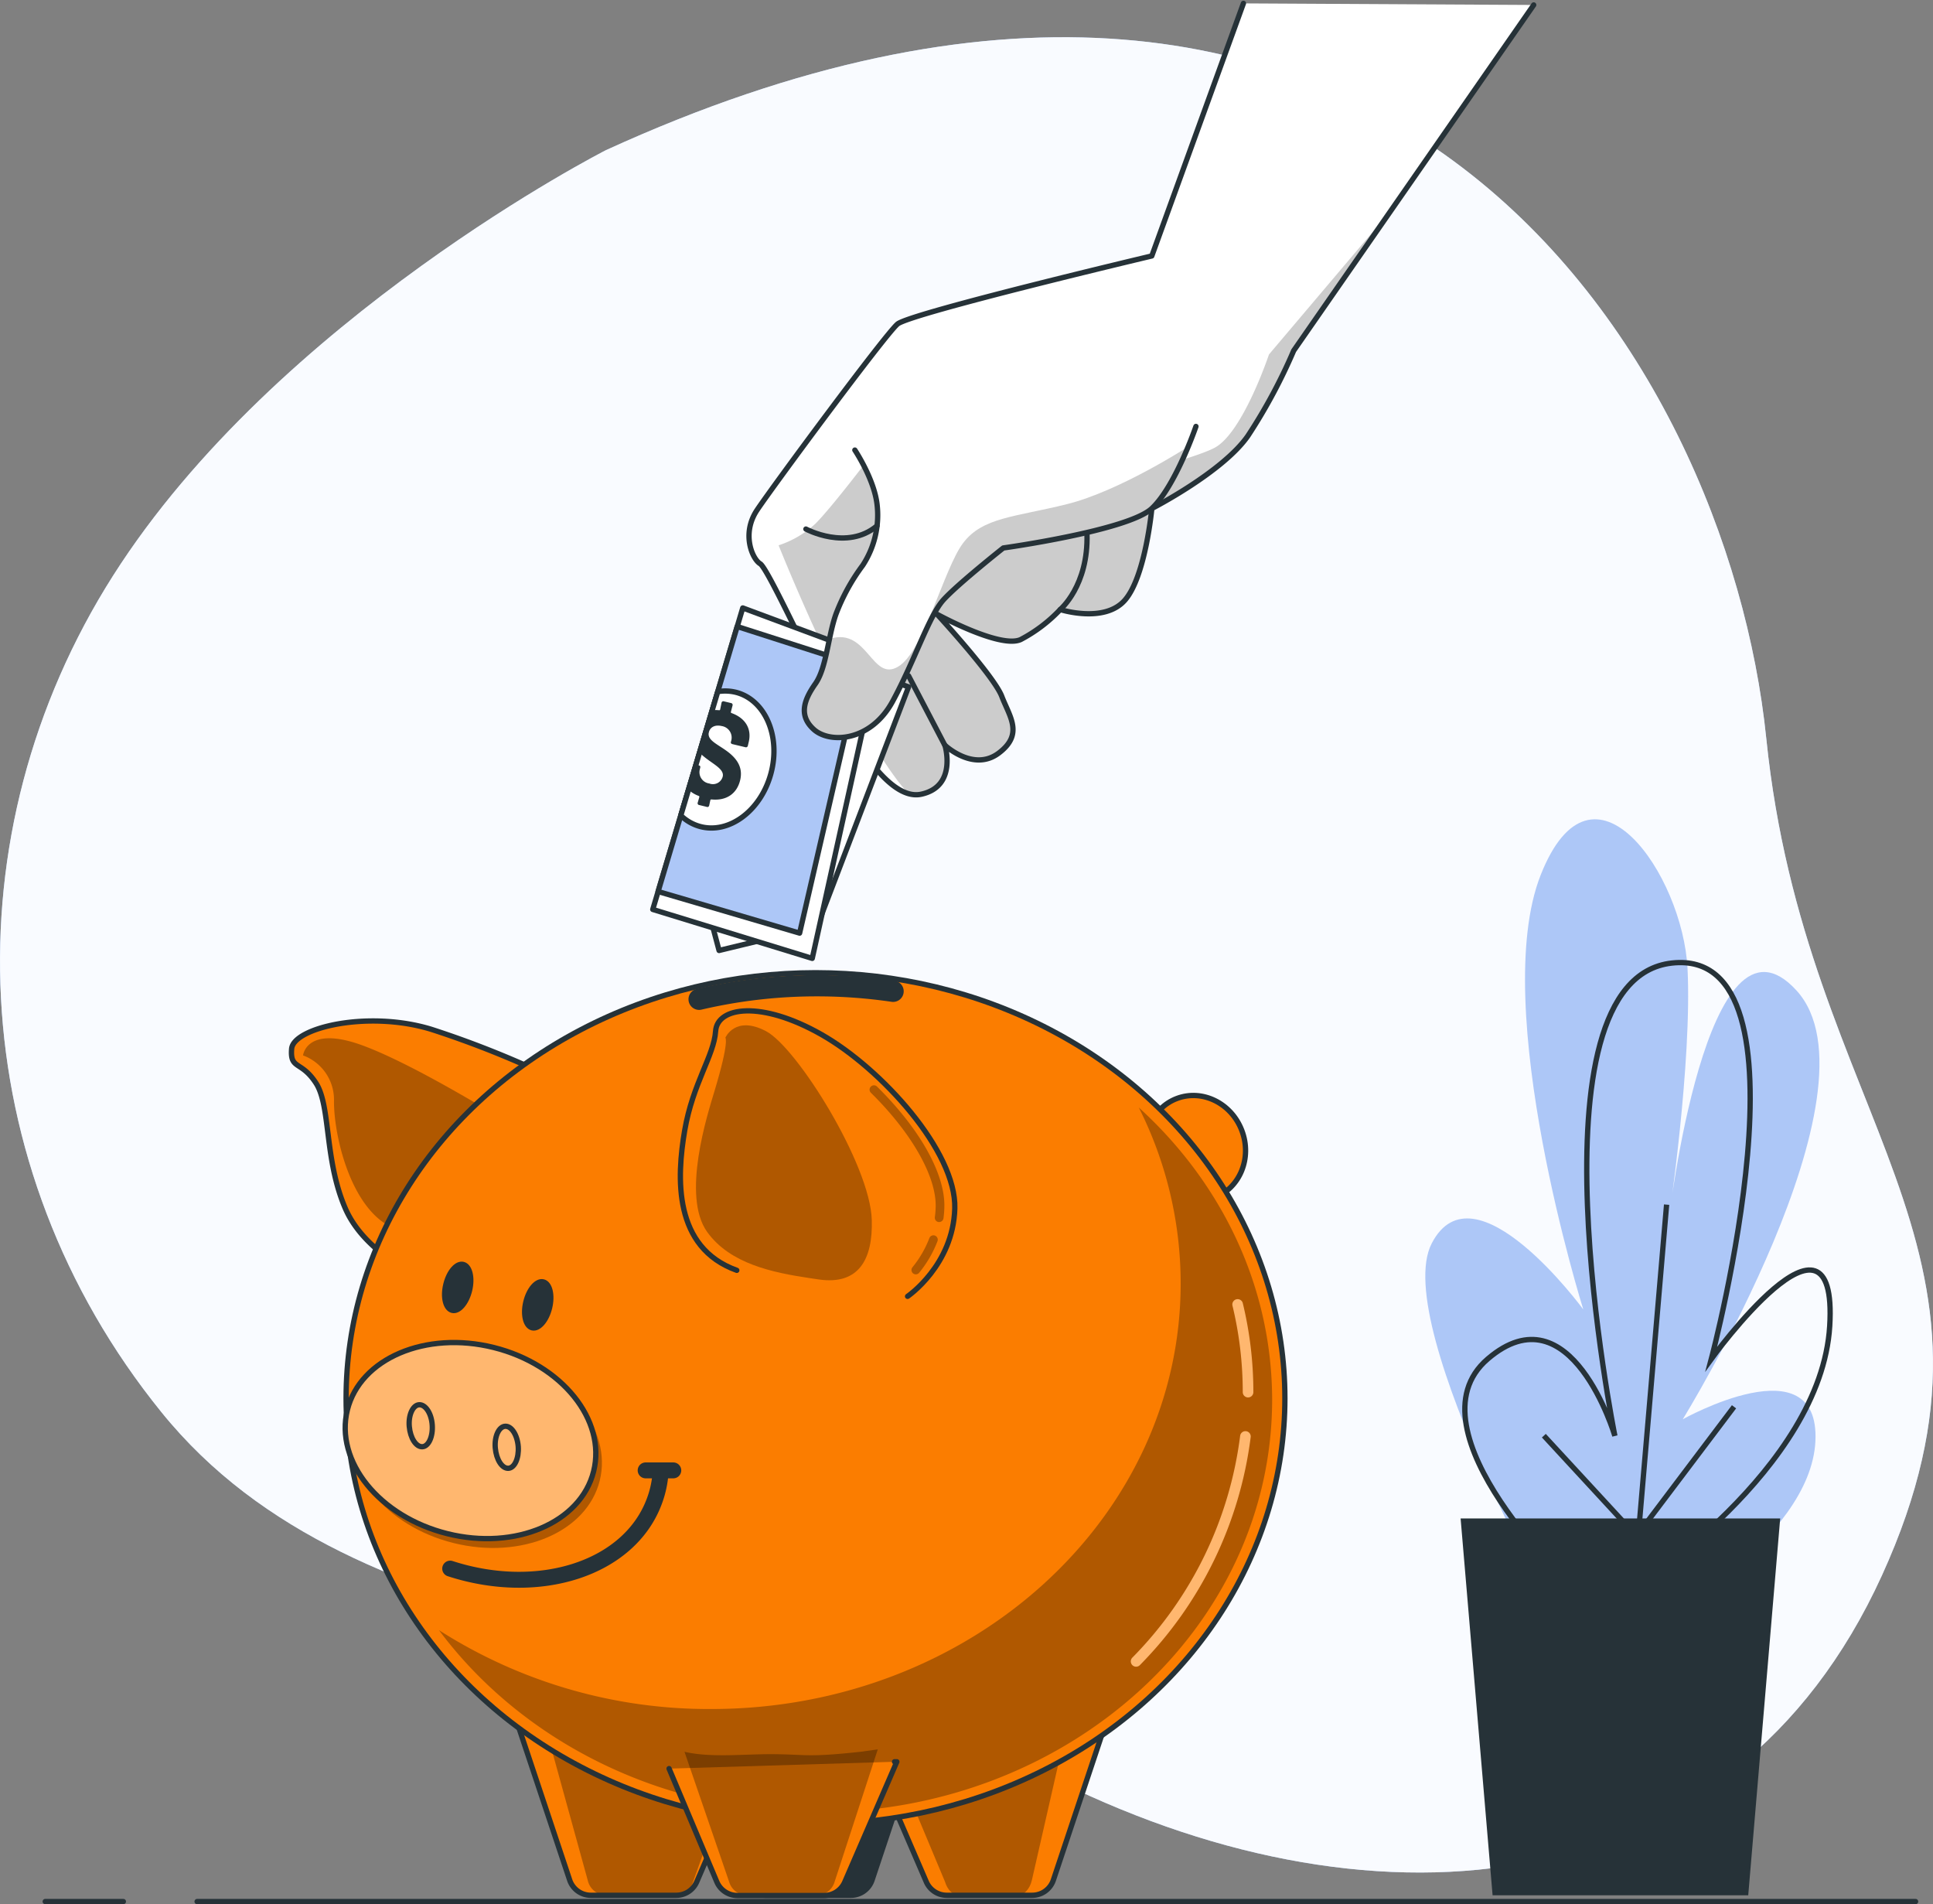 <svg xmlns="http://www.w3.org/2000/svg" width="364.121" height="358.626" viewBox="0 0 364.121 358.626">
  <rect x="0" y="0" width="364.121" height="358.626" fill="#808080" stroke="none"/>
  <g id="Savings-bro" transform="translate(-0.471 0.575)">
    <g id="freepik--background-simple--inject-2" transform="translate(0 5.719)">
      <path id="Path" d="M114.126,21.277S52.189,52.813,21.3,101.407s-28.447,111.111,9.09,157.516,109.283,40.31,169.357,69.706S326.1,351.97,354.5,289.691s-14.428-85.555-21.785-157.63S260.349-45.553,114.126,21.277Z" transform="translate(0.471 0.717)" fill="#adc7f7"/>
      <path id="Path-2" data-name="Path" d="M114.126,21.277S52.189,52.813,21.3,101.407s-28.447,111.111,9.09,157.516,109.283,40.31,169.357,69.706S326.1,351.97,354.5,289.691s-14.428-85.555-21.785-157.63S260.349-45.553,114.126,21.277Z" transform="translate(0.471 0.717)" fill="#f9fbff"/>
    </g>
    <g id="freepik--Plants--inject-2" transform="translate(268.937 153.594)">
      <path id="Path-3" data-name="Path" d="M27.975,156.517S-6.831,95.463,1.2,79.891,29.757,92.318,29.757,92.318,11.913,35.373,21.73,10.5,48.5,10.5,49.392,28.1,45.82,75.733,45.82,75.733s7.144-62.091,24.1-43.488S48.5,113,48.5,113s25.88-14.493,24.981,4.142-31.226,35.2-31.226,35.2" transform="translate(0.022 0.125)" fill="#adc7f7"/>
      <path id="Path-4" data-name="Path" d="M20.823,118.138S-11.384,88.105,4.311,74.65,28.262,89.143,28.262,89.143,10.916,3.2,39,.091s7.431,74.55,7.431,74.55,23.951-33.129,22.3-6.168-37.161,49.706-37.161,49.706" transform="translate(7.468 27.115)" fill="none" stroke="#263238" stroke-miterlimit="10" stroke-width="1"/>
      <path id="Path-5" data-name="Path" d="M21.76,23.57,0,0" transform="translate(22.349 116.217)" fill="none" stroke="#263238" stroke-miterlimit="10" stroke-width="1"/>
      <path id="Path-6" data-name="Path" d="M0,68.9,5.894,0" transform="translate(39.58 72.704)" fill="none" stroke="#263238" stroke-miterlimit="10" stroke-width="1"/>
      <path id="Path-7" data-name="Path" d="M0,25.833,19.5,0" transform="translate(38.673 110.776)" fill="none" stroke="#263238" stroke-miterlimit="10" stroke-width="1"/>
      <path id="Path-8" data-name="Path" d="M60.2,0H0L6.025,70.972H54.18L60.2,0Z" transform="translate(6.67 131.805)" fill="#263238"/>
    </g>
    <g id="freepik--piggy-bank--inject-2" transform="translate(54.768 182.189)">
      <path id="Path-9" data-name="Path" d="M50.605,11.385a183.622,183.622,0,0,0-24.213-9.8C14.442-2.1.341,1.271.03,5.249s1.815,2.157,4.6,6.471,1.529,14.4,5.518,23.587S26.082,49.089,26.082,49.089Z" transform="translate(0.607 9.522)" fill="#fb7d00" stroke="#263238" stroke-linecap="round" stroke-linejoin="round" stroke-miterlimit="10" stroke-width="1"/>
      <path id="Path-10" data-name="Path" d="M40.455,17.024S22.063,5.382,11.338,1.4,0,3.233,0,3.233a8.9,8.9,0,0,1,5.828,8.685c0,6.879,3.441,21.127,11.8,24.069S40.455,17.024,40.455,17.024Z" transform="translate(2.787 12.771)" opacity="0.3"/>
      <ellipse id="Oval" cx="9.31" cy="9.992" rx="9.31" ry="9.992" transform="translate(158.677 27.428) rotate(-20.8)" fill="#fb7d00" stroke="#263238" stroke-linecap="round" stroke-linejoin="round" stroke-miterlimit="10" stroke-width="1"/>
      <path id="Path-11" data-name="Path" d="M0,0,10.316,30.931a4.21,4.21,0,0,0,4,2.876H30.392a4.2,4.2,0,0,0,3.866-2.541l7.193-16.683" transform="translate(42.695 140.375)" fill="#fb7d00"/>
      <path id="Path-12" data-name="Path" d="M0,0,8.534,30.931a3.621,3.621,0,0,0,3.319,2.876H25.185a3.523,3.523,0,0,0,3.2-2.541l5.967-16.683" transform="translate(47.869 140.375)" opacity="0.3"/>
      <path id="Path-13" data-name="Path" d="M0,0,10.316,30.931a4.21,4.21,0,0,0,4,2.876H30.392a4.2,4.2,0,0,0,3.866-2.541l7.193-16.683" transform="translate(42.695 140.375)" fill="none" stroke="#263238" stroke-linecap="round" stroke-linejoin="round" stroke-miterlimit="10" stroke-width="1"/>
      <path id="Path-14" data-name="Path" d="M41.428,0,31.12,30.931a4.21,4.21,0,0,1-4,2.876H11.06a4.2,4.2,0,0,1-3.866-2.541L0,14.583" transform="translate(78.858 140.375)" fill="#263238" stroke="#263238" stroke-linecap="round" stroke-linejoin="round" stroke-miterlimit="10" stroke-width="1"/>
      <path id="Path-15" data-name="Path" d="M41.452,0,31.136,30.931a4.21,4.21,0,0,1-4,2.876H11.06a4.2,4.2,0,0,1-3.866-2.541L0,14.583" transform="translate(112.994 140.375)" fill="#fb7d00"/>
      <path id="Path-16" data-name="Path" d="M30.253,0,23.2,30.931c-.392,1.716-1.488,2.876-2.73,2.876H9.474c-1.144,0-2.183-1-2.64-2.541L0,14.926" transform="translate(116.885 140.375)" opacity="0.3"/>
      <path id="Path-17" data-name="Path" d="M41.452,0,31.136,30.931a4.21,4.21,0,0,1-4,2.876H11.06a4.2,4.2,0,0,1-3.866-2.541L0,14.583" transform="translate(112.994 140.375)" fill="none" stroke="#263238" stroke-linecap="round" stroke-linejoin="round" stroke-miterlimit="10" stroke-width="1"/>
      <ellipse id="Oval-2" data-name="Oval" cx="88.422" cy="80.147" rx="88.422" ry="80.147" transform="translate(10.896 0.433)" fill="#fb7d00"/>
      <path id="Path-18" data-name="Path" d="M131.828,0a73.586,73.586,0,0,1,7.888,33.137c0,44.265-39.589,80.147-88.422,80.147A94.346,94.346,0,0,1,0,98.431c15.417,20.678,41.518,34.314,71.117,34.314,47.411,0,85.831-34.812,85.831-77.761C156.9,33.488,147.3,14.069,131.828,0Z" transform="translate(28.39 25.817)" opacity="0.3"/>
      <ellipse id="Oval-3" data-name="Oval" cx="88.422" cy="80.147" rx="88.422" ry="80.147" transform="translate(10.896 0.433)" fill="none" stroke="#263238" stroke-linecap="round" stroke-linejoin="round" stroke-miterlimit="10" stroke-width="1"/>
      <path id="Path-19" data-name="Path" d="M20.591,0A73.376,73.376,0,0,1,0,42.361" transform="translate(159.711 87.769)" fill="none" stroke="#ffb76f" stroke-linecap="round" stroke-linejoin="round" stroke-miterlimit="10" stroke-width="2"/>
      <path id="Path-20" data-name="Path" d="M0,0A70.331,70.331,0,0,1,1.962,16.511" transform="translate(178.839 62.908)" fill="none" stroke="#ffb76f" stroke-linecap="round" stroke-linejoin="round" stroke-miterlimit="10" stroke-width="2"/>
      <path id="Path-21" data-name="Path" d="M0,2.549A97.2,97.2,0,0,1,22.226,0,98.211,98.211,0,0,1,36.539,1.046" transform="translate(77.395 2.884)" fill="none" stroke="#263238" stroke-linecap="round" stroke-linejoin="round" stroke-miterlimit="10" stroke-width="4"/>
      <path id="Path-22" data-name="Path" d="M42.8,53.767s8.583-5.825,8.894-16.544S37.9,10.884,26.557,4.446,6.939-.759,6.637,3.833s-4.292,9.8-5.82,18.685-2.15,22.059,9.809,26.348" transform="translate(73.865 7.613)" fill="#fb7d00" stroke="#263238" stroke-linecap="round" stroke-linejoin="round" stroke-miterlimit="10" stroke-width="1"/>
      <path id="Path-23" data-name="Path" d="M21.395,47.6l1.757.261c7.537,1.087,10.185-3.832,9.965-11.217C32.814,26.226,19.024,4.167,13.2,1.1S5.536,2.329,5.536,2.329s.817.547-2.052,10.065c-1.324,4.4-6.253,19.722-1.373,26.52C6.427,44.918,14.446,46.561,21.395,47.6Z" transform="translate(76.804 10.343)" opacity="0.3"/>
      <path id="Path-24" data-name="Path" d="M13.086,25.726h-.114a.817.817,0,0,1-.7-.923,16.331,16.331,0,0,0,.155-1.9c.163-5.719-4.5-13.93-12.18-21.5A.821.821,0,1,1,1.4.236c8.109,8.007,12.842,16.5,12.662,22.712a19.54,19.54,0,0,1-.163,2.075A.817.817,0,0,1,13.086,25.726Z" transform="translate(109.529 21.659)" opacity="0.3"/>
      <path id="Path-25" data-name="Path" d="M.82,7.349A.817.817,0,0,1,.183,6.017,20.079,20.079,0,0,0,3.371.527a.817.817,0,0,1,1.529.58,21.615,21.615,0,0,1-3.45,5.94.818.818,0,0,1-.629.3Z" transform="translate(117.398 49.889)" opacity="0.3"/>
      <ellipse id="Oval-4" data-name="Oval" cx="18.072" cy="23.909" rx="18.072" ry="23.909" transform="matrix(0.242, -0.97, 0.97, 0.242, 7.918, 102.048)" opacity="0.3"/>
      <ellipse id="Oval-5" data-name="Oval" cx="18.072" cy="23.909" rx="18.072" ry="23.909" transform="matrix(0.242, -0.97, 0.97, 0.242, 6.768, 100.29)" fill="#ffb76f" stroke="#263238" stroke-linecap="round" stroke-linejoin="round" stroke-miterlimit="10" stroke-width="1"/>
      <path id="Path-26" data-name="Path" d="M4.35,3.824C4.5,6.014,3.655,7.86,2.478,7.909S.213,6.275.025,4.086.72.042,1.905,0,4.2,1.627,4.35,3.824Z" transform="translate(22.773 81.796)" fill="none" stroke="#263238" stroke-linecap="round" stroke-linejoin="round" stroke-miterlimit="10" stroke-width="1"/>
      <path id="Path-27" data-name="Path" d="M4.35,3.833c.147,2.2-.695,4.036-1.872,4.085S.213,6.284.025,4.086.72.05,1.905,0,4.178,1.635,4.35,3.833Z" transform="translate(38.975 85.848)" fill="none" stroke="#263238" stroke-linecap="round" stroke-linejoin="round" stroke-miterlimit="10" stroke-width="1"/>
      <path id="Path-28" data-name="Path" d="M39.556,0a19.035,19.035,0,0,1-1.1,4.6C33.768,17.271,16.782,22.753,0,17.3" transform="translate(30.507 95.359)" fill="none" stroke="#263238" stroke-linecap="round" stroke-linejoin="round" stroke-miterlimit="10" stroke-width="3"/>
      <path id="Path-29" data-name="Path" d="M0,.408H5.207" transform="translate(67.324 93.75)" fill="none" stroke="#263238" stroke-linecap="round" stroke-linejoin="round" stroke-miterlimit="10" stroke-width="3"/>
      <path id="Path-30" data-name="Path" d="M4.7,4.9c-.572,2.377-2.035,4.085-3.27,3.774S-.347,6.22.234,3.818,2.269-.267,3.5.035,5.277,2.511,4.7,4.9Z" transform="translate(29.456 55.341)" fill="#263238" stroke="#263238" stroke-linecap="round" stroke-linejoin="round" stroke-miterlimit="10" stroke-width="1"/>
      <ellipse id="Oval-6" data-name="Oval" cx="4.445" cy="2.297" rx="4.445" ry="2.297" transform="translate(43.721 66.766) rotate(-76.45)" fill="#263238" stroke="#263238" stroke-linecap="round" stroke-linejoin="round" stroke-miterlimit="10" stroke-width="1"/>
      <path id="Path-31" data-name="Path" d="M0,1.291,8.992,22.614a4.218,4.218,0,0,0,3.883,2.574H29.223a4.226,4.226,0,0,0,3.866-2.533L42.9,0h-.425" transform="translate(71.738 149.035)" fill="#fb7d00"/>
      <path id="Path-32" data-name="Path" d="M16.1.9C10.913.9,4.88,1.577,0,.449L8.4,24.9a3.539,3.539,0,0,0,3.213,2.574H25.087a3.523,3.523,0,0,0,3.188-2.533L36.409,0l-3.27.449C22.766,1.577,23.035.9,16.1.9Z" transform="translate(74.64 146.707)" opacity="0.3"/>
      <path id="Path-33" data-name="Path" d="M0,1.291,8.992,22.614a4.218,4.218,0,0,0,3.883,2.574H29.223a4.226,4.226,0,0,0,3.866-2.533L42.9,0h-.425" transform="translate(71.738 149.035)" fill="none" stroke="#263238" stroke-linecap="round" stroke-linejoin="round" stroke-miterlimit="10" stroke-width="1"/>
    </g>
    <g id="freepik--Hand--inject-2" transform="translate(123.433)">
      <path id="Path-34" data-name="Path" d="M147.809.294,102.6,65.4a102.7,102.7,0,0,1-8.624,16.054c-4.757,6.838-18.1,13.676-18.1,13.676s-1.185,12.778-5.052,17.239-12.2,1.789-12.2,1.789a28.329,28.329,0,0,1-7.439,5.645c-3.866,1.781-15.76-4.755-15.76-4.755s10.7,11.593,12.188,15.457,4.169,7.132-.589,10.7-10.12-1.487-10.12-1.487,2.387,7.729-4.455,9.216-14.3-13.382-17.272-18.431S3.58,106.421,2.1,105.531s-3.564-5.645-.589-10.106,24.082-33,26.46-35.033,47.9-12.827,47.9-12.827L93.13,0" transform="translate(18.131 0.065)" fill="#fff"/>
      <path id="Path-35" data-name="Path" d="M92.371,27.533S87.466,42.238,82.153,45.1,46.594,55.719,34.741,54.085s-18.392-6.127-18.392-6.127-6.54,8.578-9.4,11.438A18.746,18.746,0,0,1,0,63.48s14.223,35.711,24.45,46.765a4.907,4.907,0,0,0,2.452.114c6.842-1.487,4.455-9.216,4.455-9.216s5.354,5.049,10.12,1.487,2.076-6.838.589-10.7S29.836,76.47,29.836,76.47,41.73,83.006,45.6,81.225a28.276,28.276,0,0,0,7.439-5.654s8.33,2.68,12.2-1.781,5.052-17.238,5.052-17.238S83.665,49.714,88.43,42.876a101.919,101.919,0,0,0,8.624-16.054L115.684,0Z" transform="translate(23.706 38.644)" opacity="0.2"/>
      <path id="Path-36" data-name="Path" d="M147.809.294,102.6,65.4a102.7,102.7,0,0,1-8.624,16.054c-4.757,6.838-18.1,13.676-18.1,13.676s-1.185,12.778-5.052,17.239-12.2,1.789-12.2,1.789a28.329,28.329,0,0,1-7.439,5.645c-3.866,1.781-15.76-4.755-15.76-4.755s10.7,11.593,12.188,15.457,4.169,7.132-.589,10.7-10.12-1.487-10.12-1.487,2.387,7.729-4.455,9.216-14.3-13.382-17.272-18.431S3.58,106.421,2.1,105.531s-3.564-5.645-.589-10.106,24.082-33,26.46-35.033,47.9-12.827,47.9-12.827L93.13,0" transform="translate(18.131 0.065)" fill="none" stroke="#263238" stroke-linecap="round" stroke-linejoin="round" stroke-miterlimit="10" stroke-width="1"/>
      <path id="Path-37" data-name="Path" d="M0,49.052l1.185,4.461,18.441-4.461L36.883,3.864,25.578,0,0,49.052Z" transform="translate(11.305 124.918)" fill="#fff" stroke="#263238" stroke-linecap="round" stroke-linejoin="round" stroke-miterlimit="10" stroke-width="1"/>
      <path id="Path-38" data-name="Path" d="M16.954,0,42.531,9.518,30.041,66,0,56.781,16.954,0Z" transform="translate(0 113.921)" fill="#fff" stroke="#263238" stroke-linecap="round" stroke-linejoin="round" stroke-miterlimit="10" stroke-width="1"/>
      <path id="Path-39" data-name="Path" d="M0,49.91l26.657,7.835L38.256,7.5,14.9,0,0,49.91Z" transform="translate(1.005 117.418)" fill="#adc7f7" stroke="#263238" stroke-linecap="round" stroke-linejoin="round" stroke-miterlimit="10" stroke-width="1"/>
      <path id="Path-40" data-name="Path" d="M10.52.28A8.432,8.432,0,0,0,6.965.117L0,23.442a8.347,8.347,0,0,0,3.6,2.067c5.46,1.5,11.444-2.933,13.357-9.9S15.973,1.775,10.52.28Z" transform="translate(5.281 129.564)" fill="#fff" stroke="#263238" stroke-linecap="round" stroke-linejoin="round" stroke-miterlimit="10" stroke-width="1"/>
      <path id="Path-41" data-name="Path" d="M8.093,2.215a.172.172,0,0,1-.1-.188L8.305.818A.359.359,0,0,0,8.011.336l-1.3-.31A.351.351,0,0,0,6.229.32L5.975,1.57a.163.163,0,0,1-.172.123,6.543,6.543,0,0,0-1.332,0L2.093,9.674c1.856,1.928,4.749,2.892,4.365,4.51A1.9,1.9,0,0,1,3.94,15.491a2.149,2.149,0,0,1-1.782-2.721l.074-.327c.041-.18-.065-.327-.319-.384l-.5-.123L0,16.66a5.87,5.87,0,0,0,1.954,1.176.172.172,0,0,1,.1.2L1.757,19.07a.343.343,0,0,0,.294.482l1.349.327a.352.352,0,0,0,.507-.229l.221-1.029a.188.188,0,0,1,.18-.131c2.877.3,4.831-1.111,5.436-3.627.474-2.01-.2-3.717-2.305-5.327-1.921-1.454-3.948-2.173-3.6-3.66.245-1.029,1.185-1.5,2.452-1.2A2.2,2.2,0,0,1,8.035,7.526l-.057.229c0,.139.082.261.335.327l2.4.572a.36.36,0,0,0,.482-.294l.18-.76C11.918,5.206,10.766,3.171,8.093,2.215Z" transform="translate(6.719 131.493)" fill="#263238"/>
      <path id="Path-42" data-name="Path" d="M9.516,4.453S13.088,9.8,13.685,14.567A17.28,17.28,0,0,1,11,26.16a37.617,37.617,0,0,0-5.052,9.216C4.464,39.542,4.17,45.482,2.086,48.448s-3.27,5.94-.3,8.619,10.708,2.377,14.877-5.351S23.5,35.662,26.175,32.688s11.305-9.8,11.305-9.8,23.493-3.268,27.956-7.426S73.767,0,73.767,0" transform="translate(28.552 79.738)" fill="#fff"/>
      <path id="Path-43" data-name="Path" d="M71.993,0s-12.67,8.17-22.48,10.621-15.94,2.451-19.619,7.353S22.538,38.4,17.633,41.258s-5.722-7.353-12.67-5.31l-.229.082c-.678,3.186-1.275,6.454-2.648,8.423-2.084,2.974-3.27,5.94-.3,8.619S12.491,55.449,16.66,47.72,23.5,31.667,26.175,28.693s11.305-9.8,11.305-9.8,23.493-3.268,27.956-7.426c2.7-2.516,5.174-7.631,6.711-11.291Z" transform="translate(28.552 83.742)" opacity="0.2"/>
      <path id="Path-44" data-name="Path" d="M9.516,4.453S13.088,9.8,13.685,14.567A17.28,17.28,0,0,1,11,26.16a37.617,37.617,0,0,0-5.052,9.216C4.464,39.542,4.17,45.482,2.086,48.448s-3.27,5.94-.3,8.619,10.708,2.377,14.877-5.351S23.5,35.662,26.175,32.688s11.305-9.8,11.305-9.8,23.493-3.268,27.956-7.426S73.767,0,73.767,0" transform="translate(28.552 79.738)" fill="none" stroke="#263238" stroke-linecap="round" stroke-linejoin="round" stroke-miterlimit="10" stroke-width="1"/>
      <path id="Path-45" data-name="Path" d="M0,.6S7.741,4.755,13.39,0" transform="translate(28.847 98.464)" fill="none" stroke="#263238" stroke-linecap="round" stroke-linejoin="round" stroke-miterlimit="10" stroke-width="1"/>
      <path id="Path-46" data-name="Path" d="M6.834,13.08,0,0" transform="translate(48.188 126.707)" fill="none" stroke="#263238" stroke-linecap="round" stroke-linejoin="round" stroke-miterlimit="10" stroke-width="1"/>
      <path id="Path-47" data-name="Path" d="M0,14.273S5.354,9.812,5.052,0" transform="translate(76.741 99.951)" fill="none" stroke="#263238" stroke-linecap="round" stroke-linejoin="round" stroke-miterlimit="10" stroke-width="1"/>
    </g>
    <g id="freepik--Floor--inject-2" transform="translate(8.992 355.391)">
      <path id="Path-48" data-name="Path" d="M0,.9H323.706" transform="translate(28.61 1.26)" fill="none" stroke="#263238" stroke-linecap="round" stroke-linejoin="round" stroke-miterlimit="10" stroke-width="1"/>
      <path id="Path-49" data-name="Path" d="M0,.9H14.714" transform="translate(0 1.26)" fill="none" stroke="#263238" stroke-linecap="round" stroke-linejoin="round" stroke-miterlimit="10" stroke-width="1"/>
    </g>
  </g>
</svg>
